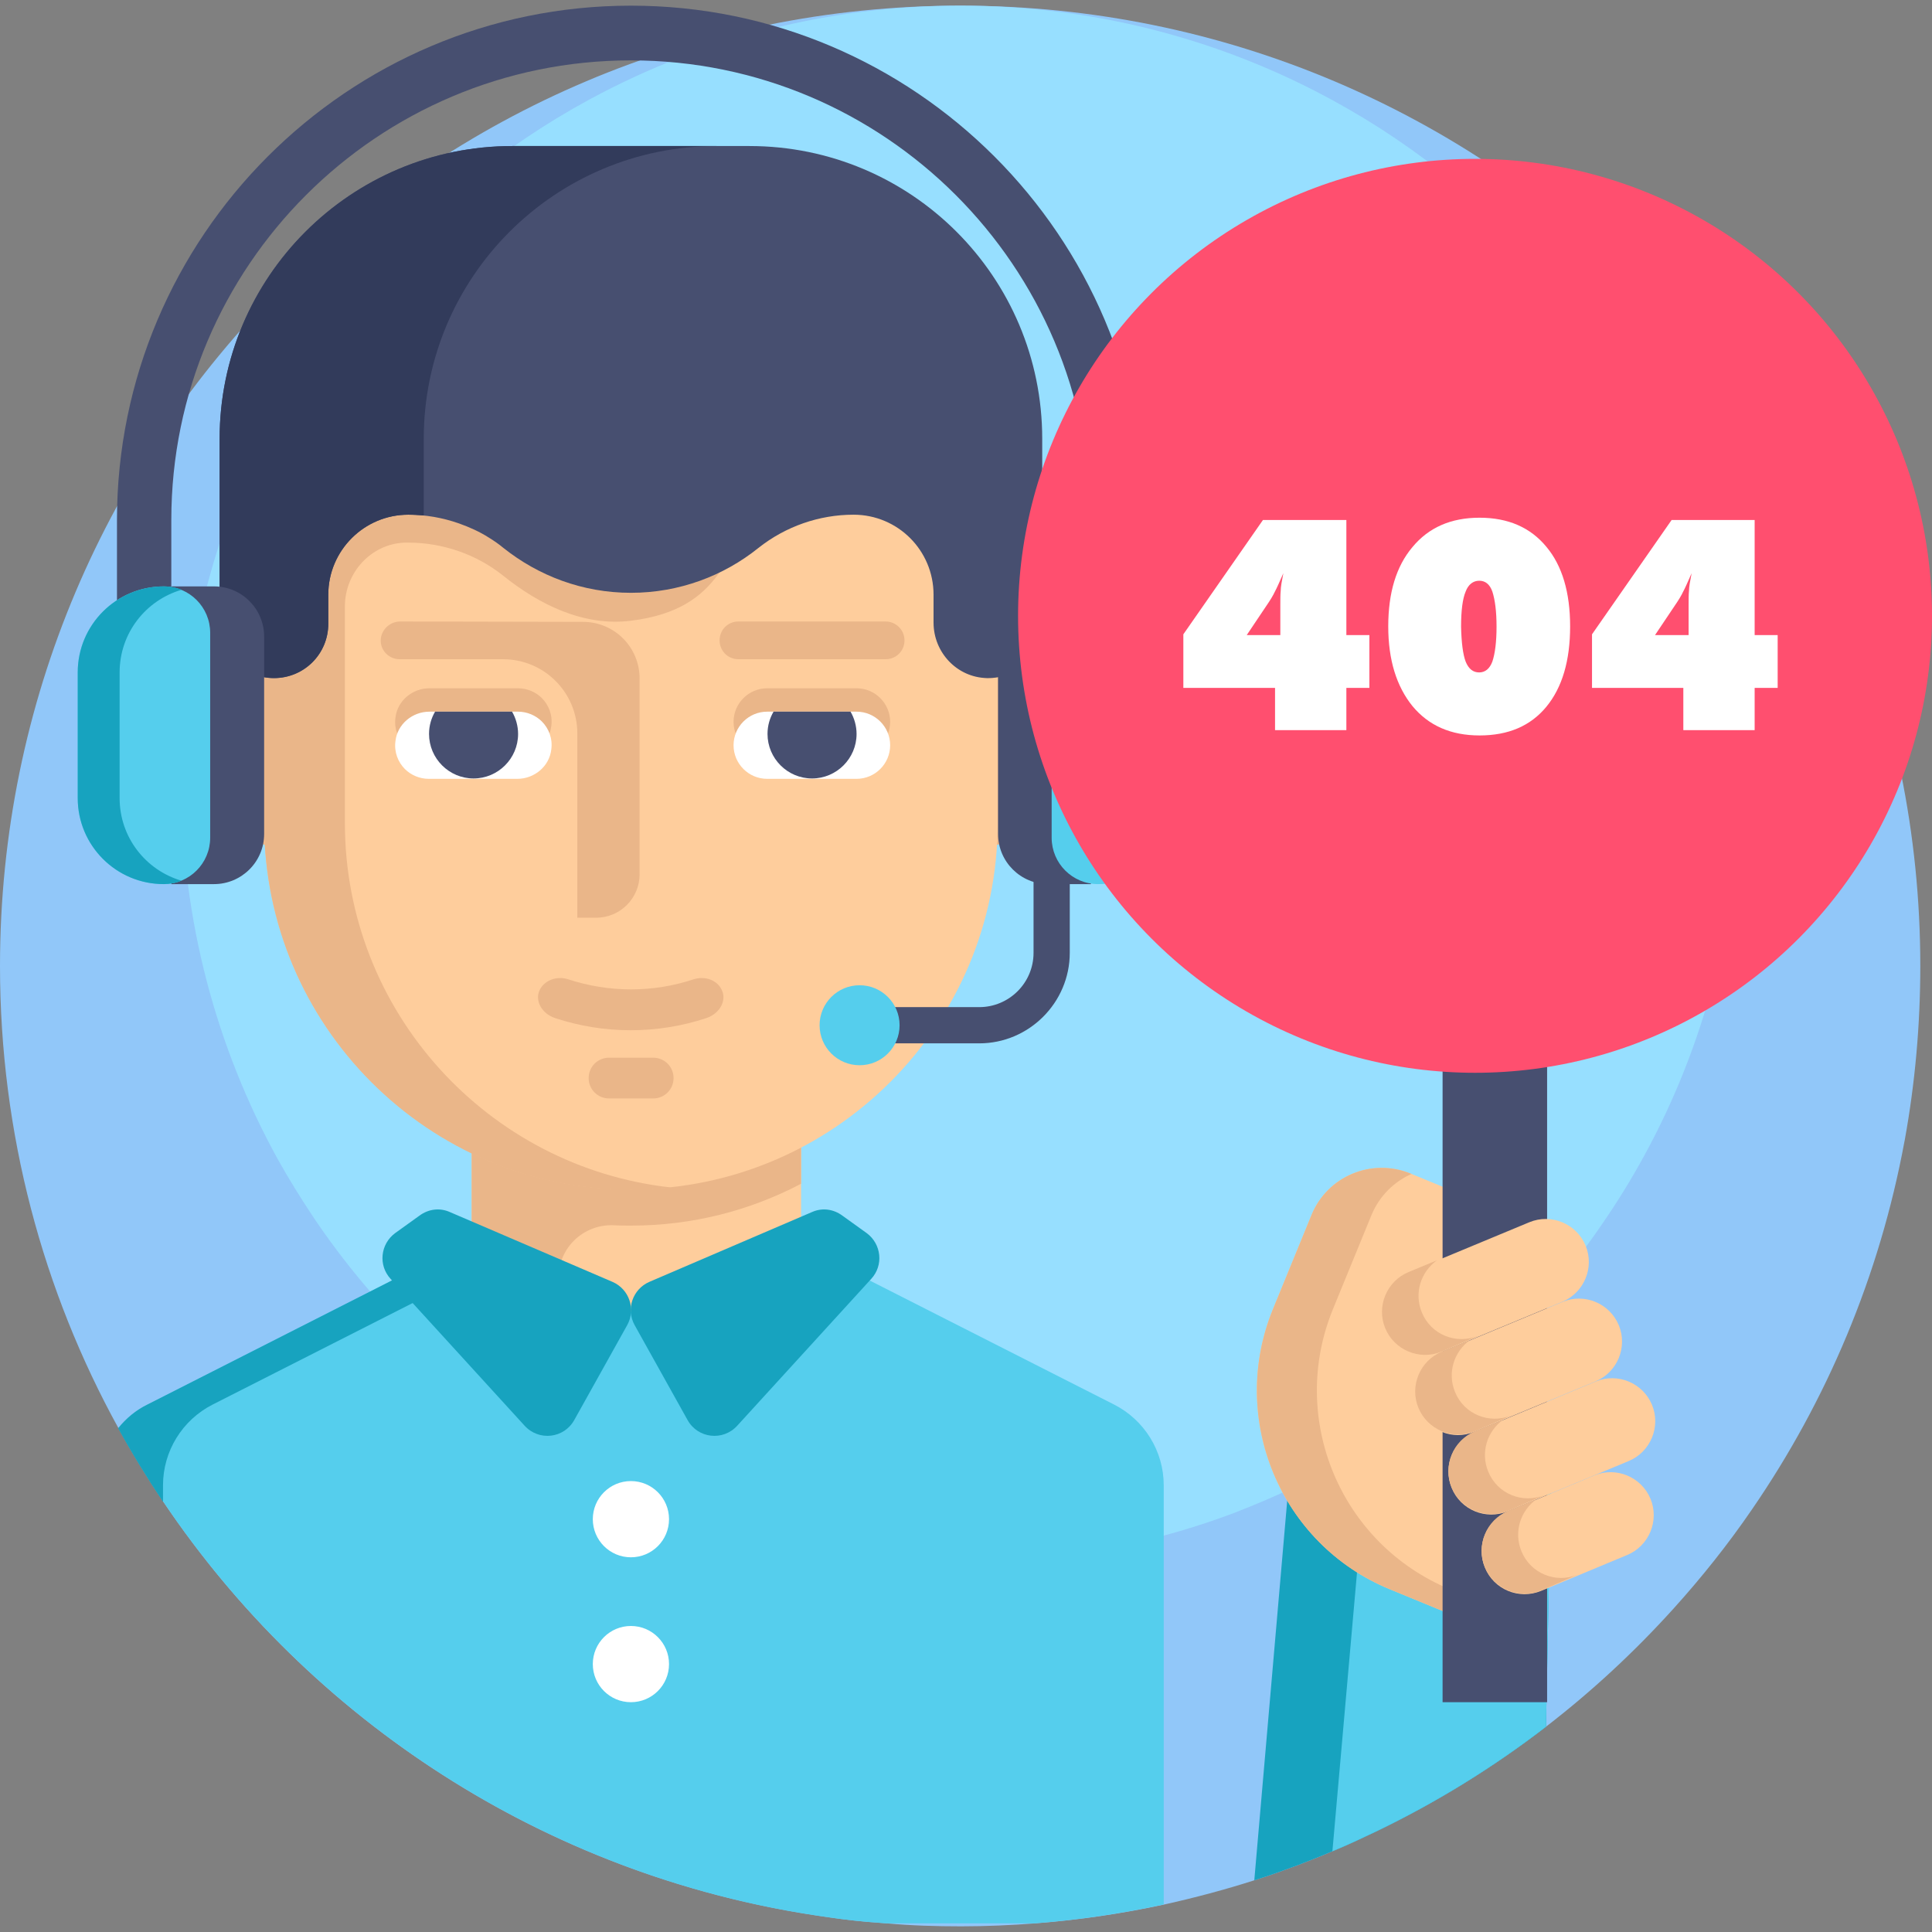 <?xml version="1.0" encoding="utf-8"?>
<!-- Generator: Adobe Illustrator 21.0.0, SVG Export Plug-In . SVG Version: 6.00 Build 0)  -->
<svg version="1.1" id="Capa_1" xmlns="http://www.w3.org/2000/svg" xmlns:xlink="http://www.w3.org/1999/xlink" x="0px" y="0px"
	 viewBox="0 0 512 512" style="enable-background:new 0 0 512 512;" xml:space="preserve">
<rect x="0" y="0" width="512" height="512" fill="#808080" stroke="none"/>
<style type="text/css">
	.st0{fill:#91C7F9;}
	.st1{fill:#97DFFF;}
	.st2{fill:#474F70;}
	.st3{fill:#55CEED;}
	.st4{fill:#17A3BF;}
	.st5{fill:#FECD9C;}
	.st6{fill:#EAB689;}
	.st7{fill:#323B5B;}
	.st8{fill:#FFFFFF;}
	.st9{fill:#FF4F6F;}
</style>
<path class="st0" d="M508.9,256c0,15.7-1.4,31.1-4.1,46c0,0.2-0.1,0.4-0.1,0.5c-6.6,35.7-20.6,68.7-40.4,97.5
	c-6.3,9.2-13.3,18-20.8,26.3c-10.3,11.4-21.6,21.9-33.8,31.3c-14,10.8-29.1,20.1-45.1,27.8c-3.8,1.8-7.6,3.6-11.5,5.2
	c-3,1.3-6.1,2.5-9.2,3.7c-3.8,1.4-7.6,2.8-11.5,4c-7.8,2.5-15.7,4.6-23.8,6.4c-11.1,2.4-22.5,4.1-34.1,5c-6.5,0.5-13.2,0.8-19.8,0.8
	c-6.7,0-13.3-0.2-19.8-0.8c-1.7-0.1-3.4-0.3-5.1-0.4c-4.5-0.4-9-1-13.5-1.7C144.2,496.7,82.2,455.8,43.3,398
	c-4.2-6.3-8.2-12.8-11.9-19.5C11.4,342.2,0,300.4,0,256C0,115.5,113.9,1.5,254.5,1.5S508.9,115.5,508.9,256z"/>
<path class="st1" d="M460.8,207.8c0,12.7-1.2,25.2-3.4,37.3c0,0.1-0.1,0.3-0.1,0.4c-5.3,28.9-16.7,55.7-32.8,79
	c-5.1,7.5-10.8,14.6-16.8,21.3c-17.9,19.9-39.6,36.2-64,48c-5.5,2.6-11.1,5-16.8,7.2c-9.3,3.5-18.8,6.3-28.7,8.4
	c-9,1.9-18.3,3.3-27.7,4c-5.3,0.4-10.7,0.6-16.1,0.6c-5.4,0-10.7-0.2-16-0.6c-1.4-0.1-2.8-0.2-4.2-0.4c-3.7-0.4-7.3-0.8-10.9-1.4
	c-58.3-8.8-108.5-42-140.1-88.8c-3.4-5.1-6.7-10.4-9.7-15.8c-16.2-29.5-25.4-63.3-25.4-99.3C48.2,93.9,140.5,1.5,254.5,1.5
	S460.8,93.9,460.8,207.8z"/>
<path class="st2" d="M303.5,194.9H289v-57.1C289,70.6,234.4,16,167.2,16S45.4,70.6,45.4,137.8v57.1H31v-57.1
	C31,62.7,92.1,1.5,167.2,1.5s136.3,61.1,136.3,136.3V194.9z"/>
<path class="st3" d="M308.4,393.6v111.1c-11.1,2.4-22.5,4.1-34.1,5h-39.6c-1.7-0.1-3.4-0.3-5.1-0.4c-4.5-0.4-9-1-13.5-1.7
	c-79.7-12.1-147.3-61.1-184.7-129.1c2.1-2.6,4.7-4.8,7.8-6.3l65.8-33.4l62.2-8l8.6,1.1h0l53.6,6.9l65.8,33.4
	C303.3,376.3,308.4,384.6,308.4,393.6z"/>
<path class="st4" d="M175.8,331.9l-53.6,6.9l-65.8,33.4c-8.1,4.1-13.2,12.4-13.2,21.4v4.4c-4.2-6.3-8.2-12.8-11.9-19.5
	c2.1-2.6,4.7-4.8,7.8-6.3l65.8-33.4l62.2-8L175.8,331.9z"/>
<rect x="125" y="291.5" class="st5" width="87.3" height="56.1"/>
<g>
	<circle class="st6" cx="73" cy="197" r="27"/>
	<circle class="st6" cx="261.5" cy="197" r="27"/>
	<path class="st6" d="M148,291.5L148,291.5l-23,0v0h0v23.7c0,0,0,0,0,0v23.5h23l0,0c0-8,6.6-14.3,14.6-14c1.5,0.1,3.1,0.1,4.6,0.1
		c16.3,0,31.6-4,45.1-11.1v-22.3L148,291.5L148,291.5z"/>
</g>
<path class="st5" d="M264.4,120L70,109.6v108.4c0,53.7,43.5,97.2,97.2,97.2l0,0c53.7,0,97.2-43.5,97.2-97.2L264.4,120L264.4,120z"/>
<path class="st6" d="M181.1,65.4l-59.6,5.2c-9.1,0-17.5,3-24.2,8.1h-4v3.5c-7.3,7.3-11.8,17.3-11.8,28.4L66.2,165
	c0,7.1-2.9,13,3.8,14.2v38.9c0,53.7,43.5,97.2,97.2,97.2l0,0c3.6,0,7.2-0.2,10.7-0.6c-48.6-5.3-86.5-46.6-86.5-96.6v-57.4
	c0-9,7-16.6,15.9-16.9c0.3,0,0.6,0,0.9,0l0,0c9.1,0,18.1,3.1,25.2,8.8c9.2,7.4,21.1,13.5,33.8,11.9c25.3-3.1,24.5-19.8,33.8-27.3
	c7.1-5.7,16-8.8,25.2-8.8h0.4c11.7,0,20.8-4.4,20.8,7.3c0,7.9,6.2,43.8,14.1,44c4.1,0.1,7.8-1.5,10.5-4.2c2.6-2.6-0.7-6.2-0.7-10.2
	l-3.5-13.3"/>
<path class="st2" d="M276.2,116.3v49c0,4-1.6,7.6-4.2,10.2c-2.7,2.7-6.4,4.3-10.5,4.2c-7.9-0.2-14.1-6.8-14.1-14.7v-7.4
	c0-5.9-2.4-11.2-6.2-15s-9.1-6.2-15-6.2c-9.1,0-18,3.1-25.2,8.8c-9.2,7.4-21,11.9-33.8,11.9c-12.8,0-24.5-4.5-33.8-11.9
	c-1.2-1-2.5-1.9-3.8-2.7c0,0,0,0,0,0c-2.5-1.6-5.2-2.8-8-3.8c-4.3-1.5-8.8-2.3-13.4-2.3c-11.7,0-21.2,9.5-21.2,21.2v7.7
	c0,4-1.6,7.6-4.2,10.2c-2.6,2.6-6.2,4.2-10.2,4.2c-8,0-14.4-6.5-14.4-14.4v-49c0-42.9,34.8-77.6,77.6-77.6h62.8
	C241.5,38.7,276.2,73.4,276.2,116.3z"/>
<path class="st7" d="M112.3,116.3c0-42.9,34.8-77.6,77.6-77.6h-54.1c-42.9,0-77.6,34.8-77.6,77.6v49c0,8,6.5,14.4,14.4,14.4
	c4,0,7.6-1.6,10.2-4.2c2.6-2.6,4.2-6.2,4.2-10.2v-7.7c0-11.7,9.5-21.2,21.2-21.2c1.4,0,2.7,0.1,4.1,0.2
	C112.3,136.6,112.3,116.3,112.3,116.3z"/>
<path class="st6" d="M146.1,192.4c-0.5,4.5-4.5,7.8-9,7.8h-23.5c-2.4,0-4.7-1-6.3-2.6c-1.8-1.8-2.9-4.5-2.5-7.4
	c0.5-4.5,4.5-7.8,9-7.8h23.5c2.4,0,4.7,1,6.3,2.6C145.4,186.8,146.5,189.5,146.1,192.4z"/>
<path class="st8" d="M146.1,198.6c-0.5,4.5-4.5,7.8-9,7.8h-23.5c-2.4,0-4.7-1-6.3-2.6c-1.8-1.8-2.9-4.5-2.5-7.4
	c0.5-4.5,4.5-7.8,9-7.8h23.5c2.4,0,4.7,1,6.3,2.6C145.4,193,146.5,195.7,146.1,198.6z"/>
<path class="st6" d="M227,182.4h-23.7c-4.9,0-8.9,4-8.9,8.9l0,0c0,4.9,4,8.9,8.9,8.9H227c4.9,0,8.9-4,8.9-8.9l0,0
	C235.9,186.4,231.9,182.4,227,182.4z"/>
<path class="st8" d="M227,188.6h-23.7c-4.9,0-8.9,4-8.9,8.9l0,0c0,4.9,4,8.9,8.9,8.9H227c4.9,0,8.9-4,8.9-8.9l0,0
	C235.9,192.6,231.9,188.6,227,188.6z"/>
<path class="st6" d="M234.7,164.7h-39c-2.8,0-5,2.2-5,5l0,0c0,2.8,2.2,5,5,5h39c2.8,0,5-2.2,5-5l0,0
	C239.7,166.9,237.4,164.7,234.7,164.7z"/>
<g>
	<path class="st2" d="M137.3,194.5c0,6.5-5.3,11.8-11.8,11.8s-11.8-5.3-11.8-11.8c0-2.2,0.6-4.2,1.6-5.9h20.4
		C136.7,190.3,137.3,192.4,137.3,194.5z"/>
	<path class="st2" d="M227,194.5c0,6.5-5.3,11.8-11.8,11.8c-6.5,0-11.8-5.3-11.8-11.8c0-2.2,0.6-4.2,1.6-5.9h20.4
		C226.4,190.3,227,192.4,227,194.5z"/>
	<path class="st2" d="M259.5,276.5h-31.8v-9.6h31.8c7.9,0,14.4-6.4,14.4-14.4V222h9.6v30.5C283.5,265.7,272.7,276.5,259.5,276.5z"/>
</g>
<g>
	<path class="st6" d="M106.1,164.7c-2.8,0-5.1,2.2-5.2,4.9c-0.1,2.8,2.2,5.1,5,5.1h27.4c10.9,0,19.7,8.8,19.7,19.7v48.8h5
		c6.4,0,11.5-5.2,11.5-11.5v-51.9c0-8.3-6.7-15-15-15L106.1,164.7L106.1,164.7z"/>
	<path class="st6" d="M183.9,259.5c-10.8,3.6-22.5,3.6-33.4,0c-2.9-0.9-6.2,0.2-7.5,2.9l0,0c-1.3,2.7,0.5,6.2,4.1,7.4
		c13,4.3,27.1,4.3,40.1,0c3.6-1.2,5.4-4.7,4.1-7.4l0,0C190.1,259.7,186.8,258.6,183.9,259.5z"/>
	<path class="st6" d="M173.1,280.3h-11.7c-3,0-5.4,2.4-5.4,5.4l0,0c0,3,2.4,5.4,5.4,5.4h11.7c3,0,5.4-2.4,5.4-5.4l0,0
		C178.5,282.7,176.1,280.3,173.1,280.3z"/>
</g>
<g>
	<path class="st4" d="M119.2,321.2l43.1,18.5c4.4,1.9,6.3,7.2,3.9,11.5l-14,25.1c-2.7,4.9-9.4,5.7-13.2,1.5l-35.5-38.9
		c-3.3-3.6-2.7-9.2,1.2-12.1l6.4-4.6C113.5,320.4,116.5,320,119.2,321.2z"/>
	<path class="st4" d="M215.2,321.2l-43.1,18.5c-4.4,1.9-6.3,7.2-3.9,11.5l14,25.1c2.7,4.9,9.4,5.7,13.2,1.5l35.5-38.9
		c3.3-3.6,2.7-9.2-1.2-12.1l-6.4-4.6C220.9,320.4,217.9,320,215.2,321.2z"/>
</g>
<path class="st2" d="M289.1,155.4h-11.3c-7.4,0-13.3,6-13.3,13.3V221c0,7.4,6,13.3,13.3,13.3h11.3V155.4z"/>
<path class="st3" d="M291,155.4L291,155.4c-6.8,0-12.3,5.5-12.3,12.3V222c0,6.8,5.5,12.3,12.3,12.3l0,0c12.6,0,22.8-10.2,22.8-22.8
	v-33.3C313.8,165.6,303.6,155.4,291,155.4z"/>
<path class="st2" d="M45.4,155.4h11.3c7.4,0,13.3,6,13.3,13.3V221c0,7.4-6,13.3-13.3,13.3H45.4V155.4z"/>
<path class="st3" d="M43.4,155.4L43.4,155.4c6.8,0,12.3,5.5,12.3,12.3V222c0,6.8-5.5,12.3-12.3,12.3l0,0
	c-12.6,0-22.8-10.2-22.8-22.8v-33.3C20.6,165.6,30.8,155.4,43.4,155.4z"/>
<path class="st4" d="M31.7,211.5v-33.3c0-10.4,6.9-19.1,16.4-21.9c-1.4-0.6-3-0.9-4.7-0.9l0,0c-12.6,0-22.8,10.2-22.8,22.8v33.3
	c0,12.6,10.2,22.8,22.8,22.8l0,0c1.7,0,3.2-0.3,4.7-0.9C38.6,230.6,31.7,221.9,31.7,211.5z"/>
<circle class="st3" cx="227.8" cy="271.7" r="10.6"/>
<g>
	<circle class="st8" cx="167.2" cy="402.6" r="10.1"/>
	<circle class="st8" cx="167.2" cy="441" r="10.1"/>
</g>
<path class="st4" d="M411.2,383.3l-1.5,74.3c-14,10.8-29.1,20.1-45.1,27.8c-3.8,1.8-7.6,3.6-11.5,5.2c-3,1.3-6.1,2.5-9.2,3.7
	c-3.8,1.4-7.6,2.8-11.5,4L342.4,383l20.1,0.1L411.2,383.3z"/>
<path class="st3" d="M411.2,383.3l-1.5,74.3c-14,10.8-29.1,20.1-45.1,27.8c-3.8,1.8-7.6,3.6-11.5,5.2l9.5-107.6L411.2,383.3z"/>
<path class="st5" d="M405.2,323.9L373.8,311c-10.3-4.2-22,0.7-26.2,10.9l-10.2,24.9c-12,29.1,1.9,62.5,31,74.4l26,10.7l12.7-30.7"/>
<path class="st6" d="M384.3,421.2c-29.1-12-43-45.3-31-74.4l10.2-24.9c2.1-5,6-8.8,10.6-10.8l-0.3-0.1c-10.3-4.2-22,0.7-26.2,10.9
	l-10.2,24.9c-12,29.1,1.9,62.5,31,74.4l26,10.7l2.3-5.6L384.3,421.2z"/>
<rect x="382.3" y="257.2" class="st2" width="27.7" height="193.9"/>
<path class="st5" d="M382,358.3l32-13.3c5.8-2.4,8.6-9.1,6.2-14.9l0,0c-2.4-5.8-9.1-8.6-14.9-6.2l-32,13.3
	c-5.8,2.4-8.6,9.1-6.2,14.9l0,0C369.5,358,376.2,360.8,382,358.3z"/>
<path class="st6" d="M391.7,354c-5.8,2.4-12.5-0.3-14.9-6.2l0,0c-2.1-5.1-0.3-10.7,4-13.8l-7.5,3.1c-5.8,2.4-8.6,9.1-6.2,14.9l0,0
	c2.4,5.8,9.1,8.6,14.9,6.2L391.7,354z"/>
<g>
	<path class="st5" d="M390.8,379.4l32-13.3c5.8-2.4,8.6-9.1,6.2-14.9l0,0c-2.4-5.8-9.1-8.6-14.9-6.2l-32,13.3
		c-5.8,2.4-8.6,9.1-6.2,14.9l0,0C378.3,379.1,385,381.9,390.8,379.4z"/>
	<path class="st5" d="M399.6,400.5l32-13.3c5.8-2.4,8.6-9.1,6.2-14.9l0,0c-2.4-5.8-9.1-8.6-14.9-6.2l-32,13.3
		c-5.8,2.4-8.6,9.1-6.2,14.9l0,0C387.1,400.2,393.8,402.9,399.6,400.5z"/>
	<path class="st5" d="M408.4,421.6l22.8-9.5c5.8-2.4,8.6-9.1,6.2-14.9l0,0c-2.4-5.8-9.1-8.6-14.9-6.2l-22.8,9.5
		c-5.8,2.4-8.6,9.1-6.2,14.9l0,0C395.9,421.3,402.6,424,408.4,421.6z"/>
</g>
<g>
	<path class="st6" d="M400.5,375.1c-5.8,2.4-12.5-0.3-14.9-6.2l0,0c-2.1-5.1-0.3-10.7,4-13.8l-7.5,3.1c-5.8,2.4-8.6,9.1-6.2,14.9
		l0,0c2.4,5.8,9.1,8.6,14.9,6.2L400.5,375.1z"/>
	<path class="st6" d="M409.3,396.2c-5.8,2.4-12.5-0.3-14.9-6.2l0,0c-2.1-5.1-0.3-10.7,4-13.8l-7.5,3.1c-5.8,2.4-8.6,9.1-6.2,14.9
		l0,0c2.4,5.8,9.1,8.6,14.9,6.2L409.3,396.2z"/>
	<path class="st6" d="M418.1,417.3c-5.8,2.4-12.5-0.3-14.9-6.2l0,0c-2.1-5.1-0.3-10.7,4-13.8l-7.5,3.1c-5.8,2.4-8.6,9.1-6.2,14.9
		l0,0c2.4,5.8,9.1,8.6,14.9,6.2L418.1,417.3z"/>
</g>
<circle class="st9" cx="390.9" cy="163.2" r="121.1"/>
<g>
	<path class="st8" d="M337.8,182.3h-24.2v-14.2l21.1-30.3h22.1v30.5h6.1v14h-6.1v11.2h-18.9V182.3z M339.3,168.3v-8
		c0-1.5,0-2.7,0.1-3.7c0-1.1,0.3-2.6,0.7-4.7c-1.1,2.5-1.8,4.1-2.2,4.8c-0.5,1.1-1.3,2.4-2.4,4l-5.1,7.6H339.3z"/>
	<path class="st8" d="M374.3,145c4.3-5.2,10.2-7.8,17.8-7.8c7.6,0,13.5,2.6,17.7,7.7c4.2,5,6.3,12.1,6.3,21.1
		c0,9.1-2.1,16.2-6.3,21.3c-4.2,5.1-10.1,7.6-17.7,7.6c-7.6,0-13.5-2.6-17.8-7.8c-4.2-5.2-6.4-12.2-6.4-21.1
		C367.9,157.1,370,150.1,374.3,145z M388.4,175.3c0.8,2,2,2.9,3.6,2.9c1.6,0,2.8-1,3.5-2.9c0.7-2.1,1.1-5.2,1.1-9.2
		c0-4.1-0.4-7.1-1.1-9.3c-0.7-2-1.9-2.9-3.5-2.9c-1.6,0-2.9,1-3.6,2.9c-0.8,1.9-1.2,5-1.2,9.3C387.3,170.4,387.7,173.4,388.4,175.3z
		"/>
	<path class="st8" d="M446.1,182.3h-24.2v-14.2l21.1-30.3H465v30.5h6.1v14H465v11.2h-18.9V182.3z M447.5,168.3v-8
		c0-1.5,0-2.7,0.1-3.7c0-1.1,0.3-2.6,0.7-4.7c-1.1,2.5-1.8,4.1-2.2,4.8c-0.5,1.1-1.3,2.4-2.4,4l-5.1,7.6H447.5z"/>
</g>
</svg>
